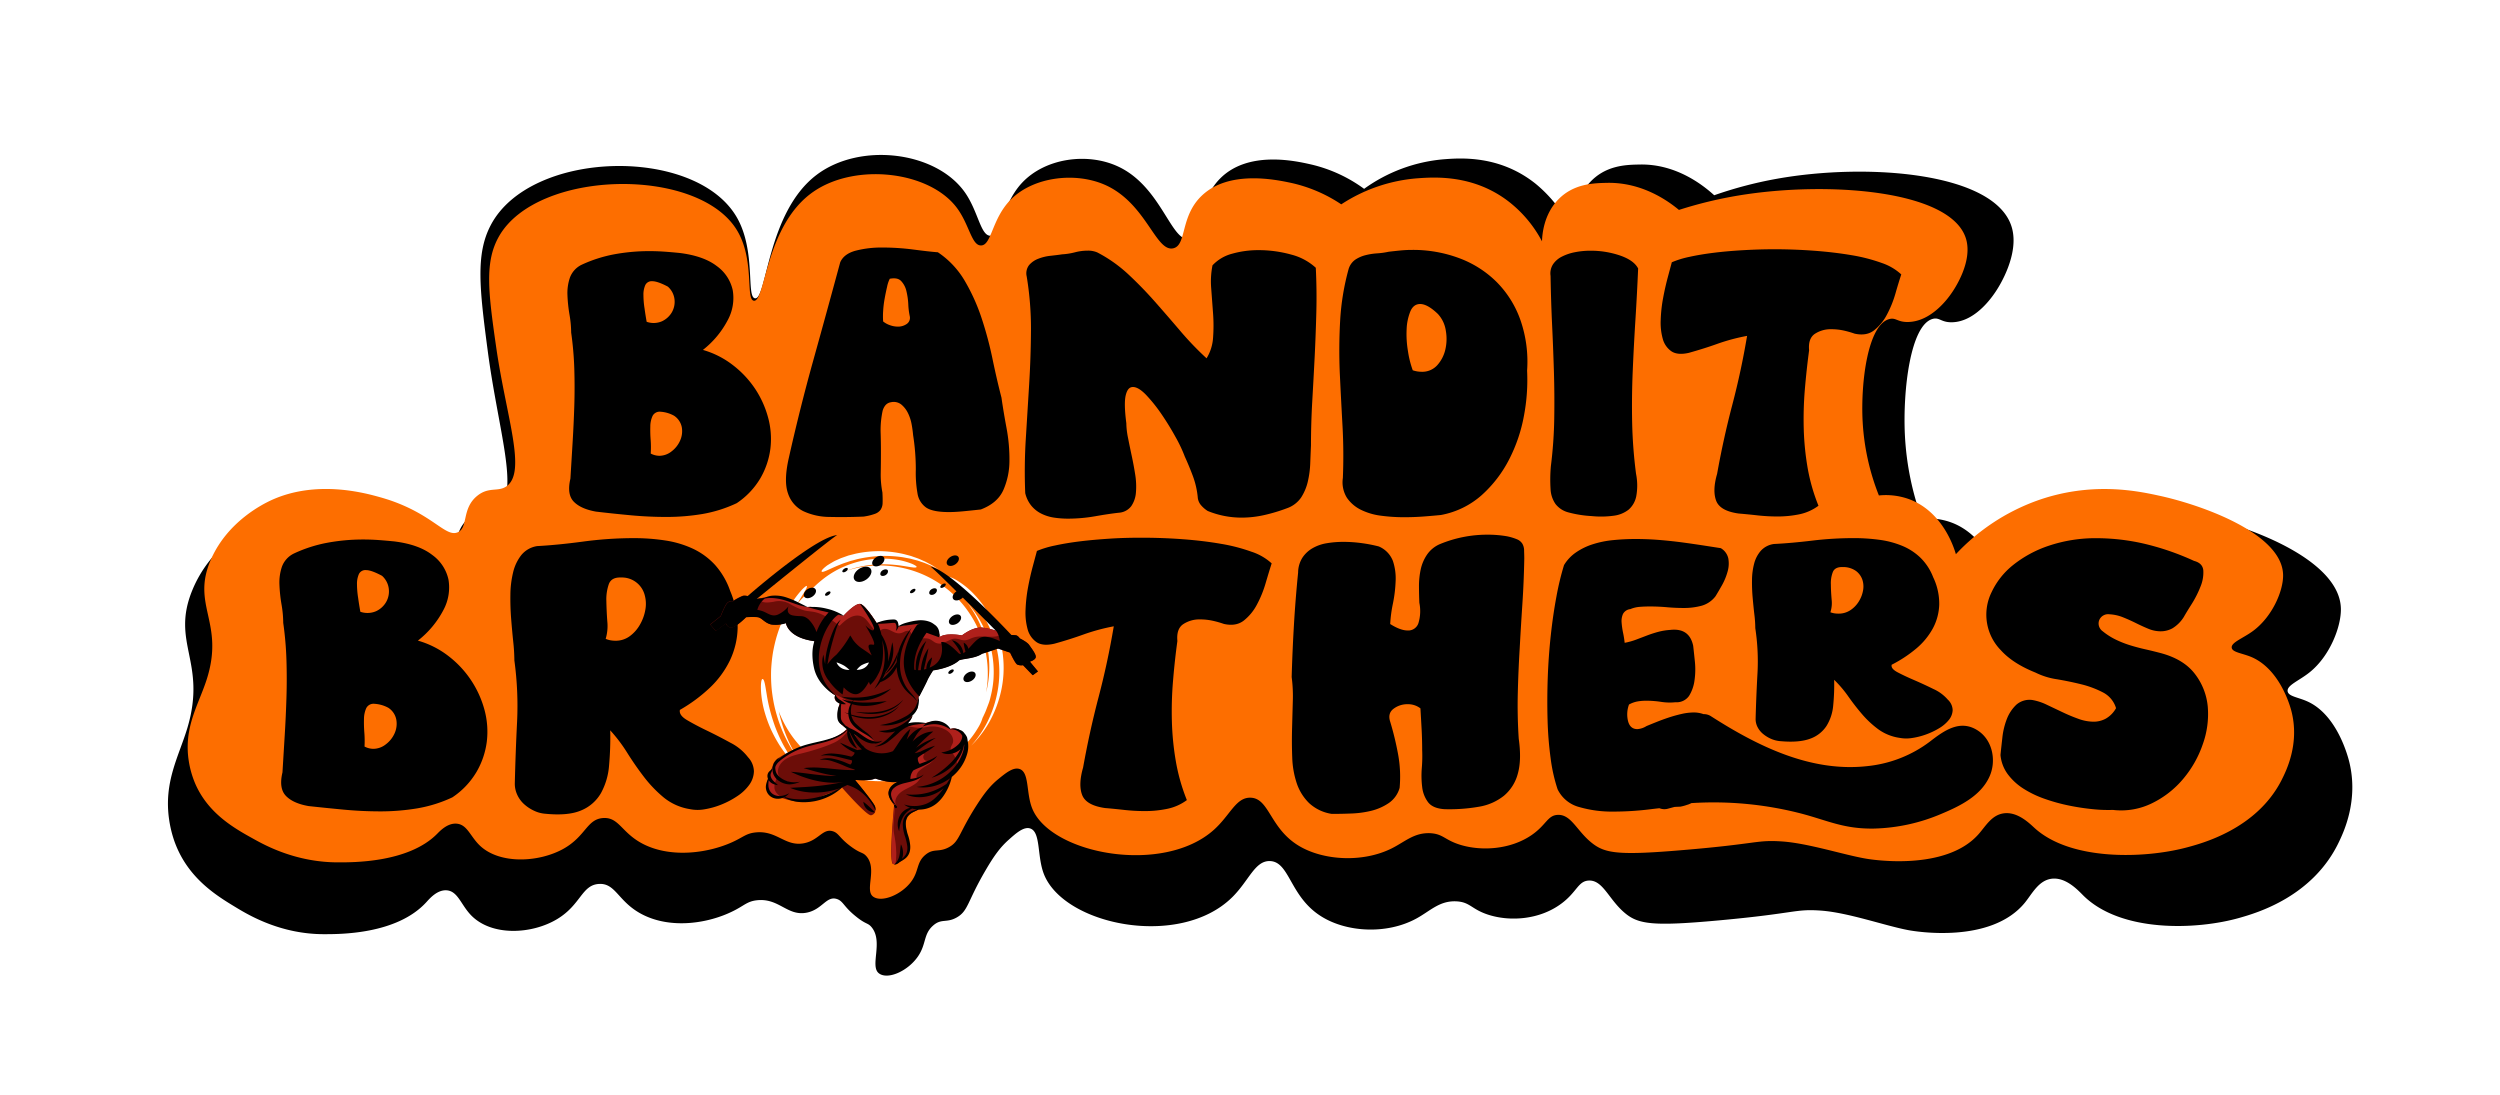 <svg id="Layer_1" data-name="Layer 1" xmlns="http://www.w3.org/2000/svg" xmlns:xlink="http://www.w3.org/1999/xlink" viewBox="0 0 923.55 404.54"><defs><style>.cls-1{fill:#fd6e00;}.cls-2{filter:url(#filter);}.cls-3{fill:#fff;}.cls-4{fill:#6c0d08;}.cls-5{fill:#af201b;}</style><filter id="filter"><feOffset dx="8" dy="3" input="SourceAlpha"/><feGaussianBlur result="blur"/><feFlood flood-color="#fff"/><feComposite operator="in" in2="blur"/><feComposite in="SourceGraphic"/></filter></defs><path d="M180.23,130c-3.12-23.59-4.54-36.12,1.05-46.8,14.62-27.94,75.55-29.31,90.86-3,7.22,12.38,3.46,29.47,6.75,30,4.45.71,4.39-31.7,22.79-45.61,16.05-12.15,44.22-8.73,54.87,6.62,4.85,7,5.72,15.93,9.34,15.88C370,87,370,75.84,377.35,67.76c8.59-9.4,24.37-11.53,35.69-6.25C429.2,69,432.75,90,439.57,88.21c5.2-1.34,2.52-13.39,11-22.09,10.38-10.7,28.15-6.65,33.8-5.36a53.78,53.78,0,0,1,19.56,9,58.73,58.73,0,0,1,29.18-10.9c6.35-.5,20.82-1.63,34.15,9A50.66,50.66,0,0,1,580.8,85.22c.07-2.72.59-11.08,6.16-17.44,5.9-6.74,13.68-6.92,18.74-7,13.58-.31,23.61,7.76,27.56,11.35a149.68,149.68,0,0,1,23-6.06c33.81-6.09,81.36-2.36,87,18.15,2.7,9.79-4.69,21.44-5.52,22.74-1.11,1.75-7.52,11.85-16.55,12.09-4.09.11-4.66-1.91-7.18-1.25-8.23,2.17-11.12,26.24-10.3,43a105.73,105.73,0,0,0,6.26,30.88,24,24,0,0,1,11.22,1.46c13.36,5.2,17.65,21,18.19,23.13a79.5,79.5,0,0,1,30.73-22.27c20.65-8.2,38.28-4.35,46.92-2.33,15.88,3.71,47.33,15.66,47.74,33.14.15,6.57-4,17.48-11.49,23.51-3.87,3.13-8.44,4.78-8.19,7,.23,2,4,2.24,7.56,3.92,10.9,5.11,14.8,20.48,15.27,22.46,3.34,13.9-2,25.41-3.78,29.14-9.62,20.47-30.56,26.44-36.78,28.22-16,4.56-43.8,5.47-57.67-8.16-2-2-6.56-7-11.9-6.26-4.68.68-7,5.38-9.73,8.79-12.6,15.47-40.76,10.61-42.95,10.21-8.71-1.62-22.35-6.54-32.55-7.25-9.64-.66-8.9,1-37.54,3.62-24.31,2.23-29.75,1.48-34.75-2.71-6-5-8.08-12.27-13.38-12-3.9.2-4.33,4.2-10,8.44-8.17,6.14-19.32,6.8-27.4,4.08-5.94-2-6.48-4.59-11.45-4.84-6.26-.32-9.66,3.55-14.83,6.36-11,6-26.25,5.16-35.78-1.24-11-7.34-11.09-19.77-18.28-20-5.58-.18-7.73,7.22-13.95,13.36-19.42,19.18-62.46,10.31-69.64-8.75-2.46-6.52-1.08-15.21-4.89-16.62-2.39-.88-5.28,1.68-8,4.11-3,2.66-5.28,5.66-8.54,11.24-6.85,11.71-6.41,15-10.59,17.43-3.9,2.27-5.72.27-8.88,3.1-3.58,3.19-2.41,6.79-5.54,11.35-3.75,5.47-11.25,8.77-14.47,6.22-3.39-2.68,1.73-11.67-2.66-17-1.42-1.72-2.06-.93-5.82-4-4.55-3.64-4.63-5.59-6.92-6.39-3.94-1.38-5.43,3.85-11.2,5-7.2,1.45-10.27-5.52-18.51-4.56-3.64.43-4.61,2-8.95,4.1-8.78,4.33-22,6.51-32.54,1.51-9.69-4.59-10.34-12-16.75-11.65s-6.66,7.65-15.42,12.95c-9.42,5.7-24.18,6.44-31.78-1.3-3.77-3.84-4.88-8.85-8.94-9.28-3.58-.37-6.51,3.11-7.62,4.32-11,12.09-32.35,11.86-37.87,11.87-15.82,0-27.46-6.83-32.47-9.87-7.11-4.3-17.58-10.65-22.53-23.8a42.61,42.61,0,0,1-2.18-8.59c-2.08-14.06,3.62-23.5,6.75-34C76.47,244.48,63,237.6,71.06,218c6.41-15.6,19.67-22.81,23.1-24.51,17.31-8.6,35.85-2.93,41.45-1.22,1.56.48,2.94,1,3.07,1,17.26,6.2,22,15.86,26.69,13.7,4.15-1.91,1.42-10,7.56-15.34,4.43-3.87,7.89-1.44,11.16-3.93C191.93,181.74,184.08,159,180.23,130Z"/><path class="cls-1" d="M183.35,128.61c-3-20.83-4.38-31.89,1-41.32,14.1-24.67,72.86-25.87,87.62-2.68,7,10.93,3.34,26,6.51,26.48,4.3.62,4.24-28,22-40.26,15.48-10.73,42.64-7.71,52.92,5.84,4.67,6.16,5.51,14.07,9,14,3.95,0,3.93-9.86,11.05-17,8.29-8.3,23.5-10.18,34.43-5.52,15.57,6.64,19,25.12,25.58,23.57,5-1.19,2.43-11.82,10.57-19.5,10-9.45,27.14-5.87,32.59-4.73a54.13,54.13,0,0,1,18.87,8,59.6,59.6,0,0,1,28.13-9.62c6.13-.44,20.09-1.44,32.94,8a45.29,45.29,0,0,1,13.09,15.29c.07-2.4.57-9.78,5.94-15.4,5.7-5.95,13.2-6.11,18.07-6.21,13.1-.28,22.78,6.85,26.58,10a155.16,155.16,0,0,1,22.14-5.35c32.6-5.38,78.45-2.08,83.9,16,2.6,8.64-4.53,18.93-5.32,20.07-1.07,1.55-7.26,10.47-16,10.68-4,.1-4.5-1.69-6.92-1.1-7.94,1.91-10.73,23.16-9.94,37.93a86.62,86.62,0,0,0,6,27.25A25.26,25.26,0,0,1,705,184.31c12.88,4.59,17,18.55,17.54,20.42a76.67,76.67,0,0,1,29.64-19.66c19.91-7.23,36.91-3.83,45.24-2,15.32,3.27,45.65,13.82,46,29.25.15,5.8-3.9,15.43-11.08,20.75-3.73,2.76-8.14,4.23-7.9,6.2.22,1.74,3.82,2,7.3,3.46,10.51,4.51,14.26,18.08,14.72,19.83,3.22,12.27-2,22.43-3.65,25.72-9.27,18.07-29.46,23.34-35.47,24.91-15.44,4-42.23,4.83-55.61-7.2-1.94-1.75-6.32-6.21-11.48-5.53-4.51.6-6.7,4.75-9.38,7.76-12.15,13.66-39.31,9.37-41.42,9-8.4-1.42-21.55-5.77-31.39-6.39-9.3-.59-8.58.88-36.2,3.19-23.44,2-28.69,1.3-33.51-2.4-5.8-4.44-7.8-10.82-12.9-10.59-3.76.17-4.18,3.7-9.63,7.45-7.88,5.42-18.63,6-26.42,3.59-5.73-1.77-6.25-4-11-4.27-6-.28-9.31,3.14-14.29,5.62-10.64,5.32-25.32,4.55-34.5-1.09-10.56-6.49-10.7-17.46-17.64-17.65-5.38-.16-7.45,6.37-13.45,11.79-18.72,16.93-60.24,9.1-67.16-7.72-2.37-5.76-1-13.43-4.71-14.67-2.31-.78-5.09,1.48-7.73,3.63-2.88,2.34-5.09,5-8.23,9.91-6.61,10.34-6.18,13.24-10.22,15.39-3.75,2-5.51.24-8.56,2.74-3.45,2.82-2.33,6-5.34,10-3.62,4.83-10.85,7.74-14,5.49-3.27-2.36,1.67-10.3-2.56-15-1.37-1.52-2-.82-5.62-3.49-4.38-3.22-4.46-4.94-6.67-5.65-3.79-1.22-5.24,3.4-10.8,4.42-6.94,1.28-9.9-4.87-17.85-4-3.5.38-4.44,1.73-8.63,3.62-8.47,3.82-21.22,5.75-31.38,1.34-9.34-4.06-10-10.63-16.15-10.29s-6.43,6.75-14.87,11.43c-9.08,5-23.32,5.69-30.65-1.14-3.64-3.4-4.7-7.82-8.62-8.2-3.45-.33-6.28,2.75-7.34,3.81-10.64,10.68-31.21,10.48-36.53,10.48-15.25,0-26.48-6-31.31-8.71-6.86-3.8-17-9.4-21.73-21a35.06,35.06,0,0,1-2.1-7.58c-2-12.41,3.49-20.75,6.51-30,7-21.51-6-27.59,1.79-44.91,6.18-13.77,19-20.13,22.27-21.64,16.7-7.59,34.57-2.58,40-1.07,1.51.42,2.84.86,3,.9,16.64,5.47,21.23,14,25.74,12.09,4-1.68,1.37-8.8,7.29-13.53,4.28-3.42,7.61-1.28,10.77-3.48C194.63,174.31,187.06,154.21,183.35,128.61Z"/><g class="cls-2"><path d="M251.67,126.27a32.71,32.71,0,0,1,11.07,5.61A36.65,36.65,0,0,1,271,140.7a36.2,36.2,0,0,1,4.78,10.66,29.91,29.91,0,0,1,.82,11.35,29,29,0,0,1-3.69,10.94,28.51,28.51,0,0,1-8.75,9.23,49.24,49.24,0,0,1-12.65,4,80,80,0,0,1-13.33,1.09q-6.56,0-13.12-.61T212.16,186q-5.61-1-8.21-3.69t-1.23-8.48c.28-4.55.55-9.07.82-13.53s.48-9,.62-13.47.13-9,0-13.54A123.63,123.63,0,0,0,203,119.85a39.82,39.82,0,0,0-.62-6.63,55.41,55.41,0,0,1-.75-7.11,17.72,17.72,0,0,1,.89-6.5,8.58,8.58,0,0,1,4.3-4.78A50.5,50.5,0,0,1,219,90.93a71,71,0,0,1,12.85-1.16c1.92,0,3.81.07,5.68.2s3.71.3,5.54.48q8.88,1.1,13.74,4.85a14.85,14.85,0,0,1,5.87,8.89,17.15,17.15,0,0,1-1.77,10.94A34,34,0,0,1,251.67,126.27Zm-20.78-10.39a7.74,7.74,0,0,0,5.67-.2,8.27,8.27,0,0,0,3.62-3.28,7.76,7.76,0,0,0,1-4.79,7.37,7.37,0,0,0-2.46-4.72c-2.55-1.36-4.47-2-5.74-2a2.6,2.6,0,0,0-2.6,1.44,8.57,8.57,0,0,0-.68,3.69,31.75,31.75,0,0,0,.41,4.92C230.34,112.67,230.61,114.33,230.89,115.88Zm1.5,48.67a7,7,0,0,0,3.15.83,7.32,7.32,0,0,0,4.58-1.65,10.08,10.08,0,0,0,3.14-4,8.49,8.49,0,0,0,.62-4.85,6.59,6.59,0,0,0-2.88-4.31A11.91,11.91,0,0,0,236,149.1a2.94,2.94,0,0,0-2.94,1.58,9.41,9.41,0,0,0-.82,3.89,47.59,47.59,0,0,0,.13,5A36.63,36.63,0,0,1,232.39,164.55Z"/><path d="M317.43,164.28q0,3.69-.07,7.38a34.26,34.26,0,0,0,.62,7.25c.09,1.55.11,2.85.07,3.9a4.62,4.62,0,0,1-.76,2.53,4.44,4.44,0,0,1-2.12,1.5,21,21,0,0,1-4.17,1q-6.56.27-12.37.13a23.26,23.26,0,0,1-9.84-2.12,11.15,11.15,0,0,1-5.68-6.56q-1.64-4.58.28-13.05,4.1-18.33,9.09-36.24t9.91-36.09c.91-2.1,2.83-3.53,5.74-4.31a38.07,38.07,0,0,1,9.71-1.16,89.63,89.63,0,0,1,11.62.75c3.83.5,6.84.85,9,1a32.45,32.45,0,0,1,10,10.66,71.46,71.46,0,0,1,6.16,13.67,134.29,134.29,0,0,1,4,14.91q1.58,7.65,3.35,14.49.69,4.92,1.85,11.14a62.36,62.36,0,0,1,1.09,12.17,26.92,26.92,0,0,1-2.25,10.8q-2.19,4.86-8.34,7.18c-2.47.27-4.65.5-6.57.68s-3.64.28-5.19.28q-6,0-8.48-1.71a7.82,7.82,0,0,1-3.14-5.2,43.41,43.41,0,0,1-.62-8.82,81.92,81.92,0,0,0-1-12.71c-.1-1.18-.28-2.53-.55-4a15.71,15.71,0,0,0-1.37-4.17,9.56,9.56,0,0,0-2.46-3.14,4.54,4.54,0,0,0-3.83-.82,3.29,3.29,0,0,0-2.05,1.16,5.52,5.52,0,0,0-1,2,34.12,34.12,0,0,0-.75,7.73Q317.44,160.32,317.43,164.28Zm.82-48.53a8,8,0,0,0,2.46,1.36,8.64,8.64,0,0,0,3,.55,5.57,5.57,0,0,0,3.28-1,2.73,2.73,0,0,0,1.09-2.87,26.1,26.1,0,0,1-.54-4.37,26.1,26.1,0,0,0-.69-4.86,7.94,7.94,0,0,0-1.91-3.69c-.91-1-2.32-1.25-4.24-.89a11.71,11.71,0,0,0-1,3c-.32,1.37-.62,2.8-.89,4.31a36.29,36.29,0,0,0-.55,4.51A28,28,0,0,0,318.25,115.75Z"/><path d="M478.08,95.92q.41,8.2.2,16.41t-.61,16.4q-.42,8.21-.89,16.41t-.48,16.41q-.14,3.13-.27,6.63a35.48,35.48,0,0,1-.89,6.7,18.7,18.7,0,0,1-2.46,5.88,10.5,10.5,0,0,1-5.27,4,62.52,62.52,0,0,1-8.13,2.46,38,38,0,0,1-8.55,1,32.94,32.94,0,0,1-12.58-2.46,10.8,10.8,0,0,1-2.52-2.19,5.14,5.14,0,0,1-1.17-3,31.25,31.25,0,0,0-1.77-7.66q-1.38-3.69-3-7.24a51.86,51.86,0,0,0-3.35-7.11q-2.4-4.38-5.2-8.48a57.39,57.39,0,0,0-5.67-7.11c-1.91-2-3.56-3-4.92-3s-2.17,1-2.67,3-.43,5.47.21,10.39a28.39,28.39,0,0,0,.61,5.33q.62,3.15,1.37,6.64t1.3,7a27.45,27.45,0,0,1,.27,6.56,10.23,10.23,0,0,1-1.71,5.06,6.23,6.23,0,0,1-4.58,2.46c-2.46.27-5.38.71-8.75,1.3a57.83,57.83,0,0,1-10,.89,34.22,34.22,0,0,1-5.4-.41,15.58,15.58,0,0,1-4.65-1.51,11.33,11.33,0,0,1-3.62-2.94,11.63,11.63,0,0,1-2.19-4.58,195.48,195.48,0,0,1,.21-20l1.23-20q.62-10,.68-20a117.79,117.79,0,0,0-1.57-20,5,5,0,0,1,.89-4.24,8.4,8.4,0,0,1,3.35-2.32,17.33,17.33,0,0,1,4.51-1.1c1.64-.18,3.1-.36,4.37-.55a24,24,0,0,0,4.72-.75,18.88,18.88,0,0,1,4.72-.61,8.61,8.61,0,0,1,3.55.68,51.92,51.92,0,0,1,11.42,8.07q5.13,4.78,9.84,10.12t9.3,10.73a114.58,114.58,0,0,0,9.77,10.18,16.5,16.5,0,0,0,2.4-7.58,60.88,60.88,0,0,0,0-9l-.69-9.3a30.48,30.48,0,0,1,.48-8.47,15.2,15.2,0,0,1,7.32-4.31,35.49,35.49,0,0,1,9.77-1.3,44.7,44.7,0,0,1,12,1.64A21.2,21.2,0,0,1,478.08,95.92Z"/><path d="M556.14,133.93A71,71,0,0,1,555,150.47a58,58,0,0,1-5.47,16.2,45.7,45.7,0,0,1-10.11,13.2,31.2,31.2,0,0,1-15.11,7.38c-1.83.18-3.92.37-6.29.55s-4.83.27-7.38.27a63.64,63.64,0,0,1-8.41-.55,23.24,23.24,0,0,1-7.45-2.18,13.48,13.48,0,0,1-5.2-4.45,10.81,10.81,0,0,1-1.5-7.31q.4-9.71-.14-19.42t-1-19.41q-.4-9.7.14-19.35a90.94,90.94,0,0,1,3.14-19.07,6.56,6.56,0,0,1,2.47-3.42,12.27,12.27,0,0,1,3.75-1.64,23.52,23.52,0,0,1,4.38-.68A28.46,28.46,0,0,0,505,90q2.33-.27,4.44-.48c1.42-.13,2.81-.2,4.17-.2a48.69,48.69,0,0,1,17.5,3.07,38.68,38.68,0,0,1,13.81,8.82,37.64,37.64,0,0,1,8.75,14A46.78,46.78,0,0,1,556.14,133.93Zm-42.24-.14a10.17,10.17,0,0,0,3.28.55,7.43,7.43,0,0,0,5.74-2.39,12.93,12.93,0,0,0,3-5.75,17.29,17.29,0,0,0,.2-7A11.52,11.52,0,0,0,523.2,113c-2.56-2.46-4.74-3.69-6.57-3.69q-2.46,0-3.62,2.73a19.48,19.48,0,0,0-1.37,6.57,37.36,37.36,0,0,0,.48,8.06A36,36,0,0,0,513.9,133.79Z"/><path d="M597.16,96.19q-.4,9.44-1,18.94t-1,19q-.4,9.51-.21,19a176.33,176.33,0,0,0,1.44,18.93,21.91,21.91,0,0,1,.07,8.28,8.81,8.81,0,0,1-2.8,4.92,11.11,11.11,0,0,1-5.48,2.25,34.09,34.09,0,0,1-8.2.14,41.06,41.06,0,0,1-8.61-1.37,8.82,8.82,0,0,1-4.72-3.07,10.51,10.51,0,0,1-1.84-5.54,55.39,55.39,0,0,1,.13-8.61,161,161,0,0,0,1.23-17.5q.14-8.76-.13-17.57t-.69-17.57q-.4-8.75-.54-17.5a6.24,6.24,0,0,1,.88-4.24,8.5,8.5,0,0,1,3.29-2.87,18.2,18.2,0,0,1,4.85-1.64,28.81,28.81,0,0,1,5.74-.55,33.46,33.46,0,0,1,10.94,1.78C593.92,92.59,596.15,94.19,597.16,96.19Z"/><path d="M694.37,98.38q-1,3-2.19,7.18a40.35,40.35,0,0,1-3.14,7.72,17.92,17.92,0,0,1-4.72,5.75q-2.8,2.19-7.18,1.23a34.76,34.76,0,0,0-4.1-1.17,21.63,21.63,0,0,0-4.51-.47,10.63,10.63,0,0,0-6.09,1.71c-1.68,1.14-2.39,3.16-2.12,6.08q-.95,7.11-1.57,14.42a132.45,132.45,0,0,0-.41,14.63,101.64,101.64,0,0,0,1.44,14.43,69.23,69.23,0,0,0,4,13.94,18,18,0,0,1-7,3.15,39.89,39.89,0,0,1-8.13.82,67.78,67.78,0,0,1-7.39-.41c-2.46-.28-4.78-.5-7-.69-4.56-.63-7.32-2.21-8.27-4.71s-.85-5.81.34-9.92q2.33-13,5.61-25.49t5.47-25.5A71.89,71.89,0,0,0,626.48,124c-3.41,1.23-7,2.34-10.59,3.35-2.83.64-5,.43-6.5-.62a8.18,8.18,0,0,1-3.14-4.58,22.35,22.35,0,0,1-.75-7,52.71,52.71,0,0,1,.89-8.07q.75-4,1.71-7.59t1.5-5.6a34.54,34.54,0,0,1,6.49-2c2.69-.59,5.7-1.1,9-1.51s6.9-.73,10.73-.95,7.7-.35,11.62-.35q7.38,0,14.77.55T676,91.27a63.13,63.13,0,0,1,11.14,2.87A20.11,20.11,0,0,1,694.37,98.38Z"/><path d="M146.38,233.66a33.3,33.3,0,0,1,11.33,5.73A37.28,37.28,0,0,1,171,259.32a30.87,30.87,0,0,1,.84,11.61,29.6,29.6,0,0,1-3.78,11.19,29,29,0,0,1-8.95,9.44,50.34,50.34,0,0,1-12.94,4.06,82.56,82.56,0,0,1-13.63,1.12q-6.72,0-13.43-.63T106,294.78q-5.73-1-8.39-3.78t-1.26-8.67q.42-7,.84-13.85c.28-4.56.49-9.16.63-13.77s.14-9.24,0-13.85a124.54,124.54,0,0,0-1.19-13.78A40.71,40.71,0,0,0,96,220.3a56.14,56.14,0,0,1-.77-7.27,18.29,18.29,0,0,1,.91-6.65,8.77,8.77,0,0,1,4.41-4.89,51.14,51.14,0,0,1,12.44-4,72.52,72.52,0,0,1,13.15-1.19c2,0,3.89.07,5.81.21s3.79.31,5.66.49q9.09,1.13,14.06,5a15.16,15.16,0,0,1,6,9.09,17.55,17.55,0,0,1-1.82,11.19A34.91,34.91,0,0,1,146.38,233.66ZM125.12,223a8,8,0,0,0,5.81-.21,8.35,8.35,0,0,0,3.7-3.36,7.87,7.87,0,0,0,1-4.9,7.58,7.58,0,0,0-2.51-4.82c-2.62-1.4-4.57-2.1-5.88-2.1a2.66,2.66,0,0,0-2.66,1.47,8.92,8.92,0,0,0-.7,3.78,33.19,33.19,0,0,0,.42,5C124.56,219.74,124.84,221.44,125.12,223Zm1.54,49.79a7.19,7.19,0,0,0,3.22.84,7.47,7.47,0,0,0,4.68-1.68,10.34,10.34,0,0,0,3.22-4.06,8.6,8.6,0,0,0,.63-5,6.7,6.7,0,0,0-2.94-4.41A12.2,12.2,0,0,0,130.3,257a3,3,0,0,0-3,1.61,10,10,0,0,0-.84,4,47.23,47.23,0,0,0,.14,5.1A38.38,38.38,0,0,1,126.66,272.82Z"/><path d="M217.43,266.8a115.6,115.6,0,0,1-.42,12.87A25.08,25.08,0,0,1,214,290a15,15,0,0,1-7.28,6.37q-4.81,2.08-13.21,1.25a11.71,11.71,0,0,1-4.2-1.11,14.76,14.76,0,0,1-3.71-2.45,10.6,10.6,0,0,1-2.51-3.43,9.75,9.75,0,0,1-.91-4.19q.27-11.47.84-22.8a123.7,123.7,0,0,0-1-22.66,67.06,67.06,0,0,0-.42-6.92q-.42-4-.77-8.47t-.28-8.95a36.17,36.17,0,0,1,1-8.18,16.44,16.44,0,0,1,3-6.36,9.38,9.38,0,0,1,5.88-3.36q7.69-.42,17.06-1.68a140.57,140.57,0,0,1,18.74-1.26,75.7,75.7,0,0,1,11.4.84,37.39,37.39,0,0,1,10.21,3,26.23,26.23,0,0,1,8.26,6,28.11,28.11,0,0,1,5.66,9.72A33.68,33.68,0,0,1,264.5,229a29.51,29.51,0,0,1-2.87,12,34.71,34.71,0,0,1-7.41,10.07,57.6,57.6,0,0,1-11.05,8.18c-.28,1.31.6,2.57,2.66,3.78s4.52,2.52,7.41,3.91,5.78,2.9,8.67,4.48a18.81,18.81,0,0,1,6.43,5.32,7.85,7.85,0,0,1,2.17,5.24,8.9,8.9,0,0,1-1.68,4.9,16.72,16.72,0,0,1-4.4,4.19,31.64,31.64,0,0,1-5.95,3.15,29.07,29.07,0,0,1-6.22,1.75,14.36,14.36,0,0,1-5.46-.07,20.34,20.34,0,0,1-9.58-4.27,47,47,0,0,1-7.27-7.55q-3.28-4.27-6.22-8.95A56.4,56.4,0,0,0,217.43,266.8ZM215.75,233a8.34,8.34,0,0,0,1.89.56,12,12,0,0,0,1.75.14,8.7,8.7,0,0,0,5.25-1.68,13.4,13.4,0,0,0,3.77-4.27,16.64,16.64,0,0,0,2-5.52,12.17,12.17,0,0,0-.28-5.53,8.7,8.7,0,0,0-8.74-6.36c-2.33-.09-3.83.72-4.48,2.45A17.09,17.09,0,0,0,216,219q.07,3.71.35,7.55A16.52,16.52,0,0,1,215.75,233Z"/><path d="M461.78,205.12c-.66,2.06-1.4,4.5-2.24,7.35a41,41,0,0,1-3.22,7.9,18.42,18.42,0,0,1-4.82,5.87c-1.92,1.5-4.36,1.92-7.35,1.26a35.75,35.75,0,0,0-4.19-1.19,22,22,0,0,0-4.62-.49,10.88,10.88,0,0,0-6.22,1.75c-1.73,1.17-2.45,3.24-2.17,6.23q-1,7.27-1.61,14.75a133.66,133.66,0,0,0-.42,15,103.08,103.08,0,0,0,1.47,14.75,70.56,70.56,0,0,0,4.06,14.27,18.31,18.31,0,0,1-7.21,3.22,40.2,40.2,0,0,1-8.32.84,68.23,68.23,0,0,1-7.55-.42c-2.52-.28-4.9-.52-7.13-.7q-7-1-8.47-4.83t.35-10.14q2.38-13.29,5.74-26.08t5.59-26.09a73.89,73.89,0,0,0-11.12,3q-5.24,1.89-10.84,3.43-4.33,1-6.64-.63a8.44,8.44,0,0,1-3.22-4.69,23,23,0,0,1-.77-7.2,56.42,56.42,0,0,1,.91-8.25c.51-2.75,1.1-5.34,1.75-7.77s1.17-4.33,1.54-5.73a35.65,35.65,0,0,1,6.64-2q4.13-.91,9.23-1.54c3.41-.42,7.07-.74,11-1s7.88-.35,11.89-.35q7.56,0,15.11.56t14,1.68a64.51,64.51,0,0,1,11.4,2.94A20.41,20.41,0,0,1,461.78,205.12Z"/><path d="M516.74,258.69a7.48,7.48,0,0,0-4.75-1.54,8.39,8.39,0,0,0-5.18,1.68q-2.24,1.68-1.25,4.76a110.35,110.35,0,0,1,2.93,12.1,45.63,45.63,0,0,1,.56,12.37,10.16,10.16,0,0,1-4,5.6,20.09,20.09,0,0,1-6.51,2.87,36.44,36.44,0,0,1-7.48,1c-2.57.1-4.92.14-7.07.14a15.76,15.76,0,0,1-8.39-4,18.43,18.43,0,0,1-4.54-7.27,33.26,33.26,0,0,1-1.68-9.52q-.21-5.24-.07-10.49t.28-10.28a54,54,0,0,0-.42-9q.27-9.65.84-19.3t1.54-19.3a10.38,10.38,0,0,1,1.61-5.52,11.2,11.2,0,0,1,3.77-3.5,15.55,15.55,0,0,1,5.25-1.82,36,36,0,0,1,6-.49,49.56,49.56,0,0,1,7.07.49,54.23,54.23,0,0,1,6.08,1.19,9.54,9.54,0,0,1,5.24,5.38,20.24,20.24,0,0,1,1,7.49,50.65,50.65,0,0,1-1,8.25,48.82,48.82,0,0,0-1,7.55c2.51,1.59,4.66,2.38,6.43,2.38a3.93,3.93,0,0,0,4-2.73,15.3,15.3,0,0,0,.34-7.48q-.13-2.94-.14-6.15a29.31,29.31,0,0,1,.63-6.16,15.56,15.56,0,0,1,2.31-5.45,11,11,0,0,1,4.76-3.92,45.68,45.68,0,0,1,17.48-3.5,42,42,0,0,1,7.13.56,19.55,19.55,0,0,1,4,1.19,4.19,4.19,0,0,1,1.89,1.61,5.08,5.08,0,0,1,.63,2.24c0,.84.07,1.91.07,3.21q-.15,8.4-.7,16.72t-1,16.57q-.5,8.27-.7,16.58t.35,16.71q1.11,7.83-.35,12.94a15.88,15.88,0,0,1-5.11,8.11,19.91,19.91,0,0,1-9.23,4.06,62.94,62.94,0,0,1-12.72.91c-2.9-.19-4.92-1.05-6.09-2.59a11.44,11.44,0,0,1-2.17-5.6,35.06,35.06,0,0,1-.14-7,52.54,52.54,0,0,0,.14-6.64q0-3.92-.21-7.77T516.74,258.69Z"/><path d="M722.66,266.88c-6.57-4.3-12.52.07-17.76,4.11A46,46,0,0,1,682,280c-21,2.42-40.67-7.36-57.87-18.37a4.75,4.75,0,0,0-2.81-.81,10.48,10.48,0,0,0-3.61-.62,20.68,20.68,0,0,0-4.55.56c-1.63.37-3.22.82-4.76,1.33s-3,1.05-4.4,1.61-2.66,1.07-3.78,1.54a7.09,7.09,0,0,1-3.35,1.11c-1.78,0-2.92-1-3.43-2.93a10.4,10.4,0,0,1,.35-6.16,10.25,10.25,0,0,1,3.08-1.12,18.44,18.44,0,0,1,3.21-.28,36.28,36.28,0,0,1,5.53.42,20.69,20.69,0,0,0,5.38.14,5.57,5.57,0,0,0,5-2.37,14.38,14.38,0,0,0,2-5.74,28.46,28.46,0,0,0,.14-6.85q-.36-3.5-.63-5.88-1.41-6.71-8.54-5.87a22.11,22.11,0,0,0-4.33.7,42.26,42.26,0,0,0-4.13,1.33l-4.05,1.54a25.58,25.58,0,0,1-4.27,1.19,33.8,33.8,0,0,0-.56-3.57,29.8,29.8,0,0,1-.56-3.85,6.52,6.52,0,0,1,.49-3.21,3.46,3.46,0,0,1,2.73-1.82,11.07,11.07,0,0,1,3.5-.84c1.21-.09,2.46-.14,3.77-.14q3.08,0,6.23.28c2.09.19,4.17.28,6.22.28a24.62,24.62,0,0,0,6.64-.84,9.77,9.77,0,0,0,5.11-3.5q1.11-1.81,2.45-4.19a22.23,22.23,0,0,0,2-4.9,10.67,10.67,0,0,0,.28-4.83,5.82,5.82,0,0,0-2.79-3.84l-6.44-1c-2.42-.37-5-.75-7.76-1.12s-5.59-.67-8.53-.91-5.85-.35-8.74-.35a81.73,81.73,0,0,0-8.4.42,35.74,35.74,0,0,0-7.48,1.54,23.47,23.47,0,0,0-6.15,3,15.14,15.14,0,0,0-4.41,4.68,101.6,101.6,0,0,0-2.8,11.61q-1.26,6.72-2.09,14.34t-1.12,15.59q-.28,8-.07,15.53a130.73,130.73,0,0,0,1.12,14.19,61,61,0,0,0,2.58,11.54,12.35,12.35,0,0,0,8,6.58,43.2,43.2,0,0,0,12.45,1.68,110.87,110.87,0,0,0,13.64-.84c1.24-.16,2.41-.29,3.53-.41a4.85,4.85,0,0,0,3.31.13l2.25-.6c.76-.05,1.49-.08,2.17-.1a15.92,15.92,0,0,0,2.64-.73l.09,0a14.31,14.31,0,0,0,1.38-.59,129.2,129.2,0,0,1,41.07,4c9.53,2.57,15.43,5.59,26.35,5.41a67.31,67.31,0,0,0,25-5.48c6.72-2.82,14.32-6.53,17.57-13.5C729.59,278.37,728.26,270.54,722.66,266.88Z"/><path d="M669.57,248.13a76.13,76.13,0,0,1-.35,9.49,17,17,0,0,1-2.48,7.57,12,12,0,0,1-6,4.69c-2.66,1-6.29,1.34-10.9.93a10.7,10.7,0,0,1-3.46-.82,12.24,12.24,0,0,1-3-1.81,7.9,7.9,0,0,1-2.07-2.52,6.51,6.51,0,0,1-.75-3.1q.22-8.44.69-16.8a81.3,81.3,0,0,0-.81-16.7,42.53,42.53,0,0,0-.35-5.11q-.34-2.94-.63-6.24a63.1,63.1,0,0,1-.23-6.59,24.57,24.57,0,0,1,.81-6,11.57,11.57,0,0,1,2.48-4.69,7.92,7.92,0,0,1,4.84-2.47q6.33-.31,14.06-1.24a129.15,129.15,0,0,1,15.45-.93,70,70,0,0,1,9.39.62,33.58,33.58,0,0,1,8.42,2.22,21.54,21.54,0,0,1,6.8,4.43,20.27,20.27,0,0,1,4.67,7.17,22.53,22.53,0,0,1,2.24,10.1,19.86,19.86,0,0,1-2.36,8.82,26,26,0,0,1-6.11,7.42,47.92,47.92,0,0,1-9.1,6c-.23,1,.49,1.89,2.19,2.79s3.72,1.85,6.11,2.88,4.76,2.13,7.14,3.3a15.32,15.32,0,0,1,5.3,3.92,5.5,5.5,0,0,1,1.79,3.87,6.09,6.09,0,0,1-1.38,3.6,13.27,13.27,0,0,1-3.63,3.1,27.17,27.17,0,0,1-4.9,2.32,26.06,26.06,0,0,1-5.13,1.29,13.18,13.18,0,0,1-4.5-.05,17.72,17.72,0,0,1-7.89-3.15,36.29,36.29,0,0,1-6-5.57q-2.7-3.14-5.13-6.6A42.6,42.6,0,0,0,669.57,248.13Zm-1.39-24.95a7.52,7.52,0,0,0,1.56.41,10.36,10.36,0,0,0,1.44.1,7.79,7.79,0,0,0,4.32-1.23,10.27,10.27,0,0,0,3.11-3.15,11.43,11.43,0,0,0,1.62-4.07,8.06,8.06,0,0,0-.23-4.07,6.78,6.78,0,0,0-2.37-3.25,8.21,8.21,0,0,0-4.84-1.44q-2.88-.1-3.69,1.8a11.39,11.39,0,0,0-.74,4.64c0,1.82.13,3.68.28,5.57A10.91,10.91,0,0,1,668.18,223.18Z"/><path d="M773.71,258.61a9.63,9.63,0,0,0-4.82-5.81,35.8,35.8,0,0,0-8-3q-4.49-1.11-9.09-1.88a26.22,26.22,0,0,1-7.84-2.45q-8.38-3.36-12.79-8.25a18.75,18.75,0,0,1-3.43-21.47,28.11,28.11,0,0,1,7.83-9.93,42.81,42.81,0,0,1,13.29-7.21,54.4,54.4,0,0,1,18-2.79,78.76,78.76,0,0,1,16.86,1.95,97.42,97.42,0,0,1,18.81,6.44q3.21.84,3.42,3.57a13.48,13.48,0,0,1-1.05,5.94,38,38,0,0,1-3.21,6.36q-2,3.15-2.94,4.83a12.8,12.8,0,0,1-4.2,4.2,9.12,9.12,0,0,1-4.33,1.11,11.94,11.94,0,0,1-4.48-.9q-2.24-.92-4.61-2.1c-1.59-.79-3.2-1.52-4.83-2.17a15.57,15.57,0,0,0-5-1.12,3.56,3.56,0,0,0-3.78,2.1,3.38,3.38,0,0,0-.14,2.17,3.51,3.51,0,0,0,1.4,2,24.64,24.64,0,0,0,4.82,3.08,37.21,37.21,0,0,0,5.32,2.1q2.73.84,5.52,1.47t5.46,1.33q8.67,2.24,12.87,7.69a23.2,23.2,0,0,1,4.82,12.17,32.89,32.89,0,0,1-1.82,13.84,39.78,39.78,0,0,1-7.27,12.87,35,35,0,0,1-11.54,9,25.75,25.75,0,0,1-14.4,2.45,54.29,54.29,0,0,1-7.49-.28,85.4,85.4,0,0,1-8.74-1.33,66.61,66.61,0,0,1-8.88-2.45,37.28,37.28,0,0,1-7.9-3.77,21.86,21.86,0,0,1-5.81-5.32,14.09,14.09,0,0,1-2.72-7.13c.18-1.86.42-4,.7-6.5a26.82,26.82,0,0,1,1.67-6.86,14.41,14.41,0,0,1,3.5-5.24,7.4,7.4,0,0,1,6.15-1.68,20.42,20.42,0,0,1,5.18,1.75l5.73,2.72a61.09,61.09,0,0,0,5.88,2.45,16.61,16.61,0,0,0,5.59,1.05,9.33,9.33,0,0,0,4.48-1.12A10.09,10.09,0,0,0,773.71,258.61Z"/></g><path class="cls-3" d="M370.51,242.12a43.38,43.38,0,0,0-1.42-6.74,44.44,44.44,0,0,0-2.49-6.21,40.19,40.19,0,0,0-6.8-9.67,30.2,30.2,0,0,0-6.51-5.22,11.67,11.67,0,0,0-2.11-1c-.52-.17-.83-.2-.92-.06s.11.36.5.73,1,.82,1.74,1.46a52,52,0,0,1,5.83,5.47,44.85,44.85,0,0,1,6.41,9.26,39.91,39.91,0,0,1,4,12.24,39.33,39.33,0,0,1-.21,12.95,42.52,42.52,0,0,1-3.5,10.83,39.4,39.4,0,0,1-4.27,6.9c-.57.8-1.11,1.36-1.44,1.77l-.52.62.56-.58c.36-.39.93-.92,1.55-1.69a38,38,0,0,0,4.71-6.71,42.09,42.09,0,0,0,4.14-10.9,39.42,39.42,0,0,0,.74-13.43Z"/><path class="cls-3" d="M294.27,282.63l-.6-.79-.68-.91-.72-1a54.75,54.75,0,0,1-3.07-5.08,62.25,62.25,0,0,1-2.78-6.17c-.79-2.15-1.46-4.34-2-6.42s-.91-4-1.18-5.73c-.57-3.38-.86-5.69-1.56-5.69-.49,0-.8,2.39-.42,6a37.73,37.73,0,0,0,1.15,6,49.05,49.05,0,0,0,2.37,6.57,51.57,51.57,0,0,0,3.34,6.12,47.76,47.76,0,0,0,3.63,4.85l.82,1,.79.83.69.73c.21.22.43.41.61.59l1.17,1.11-1-1.24C294.64,283.09,294.46,282.88,294.27,282.63Z"/><path class="cls-3" d="M310.24,208.64c.48-.19,1-.41,1.51-.59l1.65-.55c.28-.09.56-.2.86-.29l.9-.23c.6-.16,1.22-.34,1.85-.49a49.46,49.46,0,0,1,8.09-1.1,47,47,0,0,1,8.2.44c.65.1,1.28.24,1.9.35l.93.17.88.23,1.71.44c.55.15,1.06.35,1.57.52s1,.32,1.43.49l1.27.53,1.11.47c.34.15.64.32.92.46l1.74.88-1.65-1.05c-.26-.17-.55-.37-.87-.55l-1.08-.58-1.23-.65c-.44-.21-.91-.41-1.41-.63s-1-.46-1.54-.66l-1.7-.59c-.3-.1-.59-.22-.9-.31l-.93-.25c-.63-.16-1.27-.35-1.93-.5a43.44,43.44,0,0,0-8.45-1,42.87,42.87,0,0,0-8.51.84c-.67.14-1.32.33-2,.49l-1,.25c-.31.09-.6.21-.9.31l-1.73.61c-.55.2-1.07.46-1.57.68s-1,.45-1.42.68l-1.22.72-1.06.65c-.32.22-.59.45-.84.65-1,.83-1.45,1.41-1.27,1.69C304,211.65,306.37,210.18,310.24,208.64Z"/><path class="cls-3" d="M363,265.14l.15-.27c.37-.8.78-1.62,1.11-2.48s.66-1.73,1-2.63.56-1.82.78-2.76a37.07,37.07,0,0,0,.95-5.78,39.42,39.42,0,0,0,0-5.85,38.82,38.82,0,0,0-2.34-10.61c-.32-.78-.59-1.54-.93-2.25l-.48-1-.51-1a36.23,36.23,0,0,0-3.78-5.88c-.51-.68-1-1.17-1.25-1.51l-.45-.52.41.55c.27.37.67.89,1.13,1.59a38.39,38.39,0,0,1,3.34,6.06c.14.33.29.66.44,1l.4,1.06c.29.71.51,1.48.77,2.25a42,42,0,0,1,1.18,5,37,37,0,0,1,.26,11,35.84,35.84,0,0,1-.88,4.64,39.9,39.9,0,0,0-52-44.77l.48-.19a41.16,41.16,0,0,1,4.65-1.38,43.14,43.14,0,0,1,4.62-.76,44.31,44.31,0,0,1,8.3,0c2.42.23,4.43.59,5.85.83.72.09,1.29.19,1.7.19s.65-.07.71-.22-.12-.3-.46-.52a8.73,8.73,0,0,0-1.56-.76,26,26,0,0,0-6-1.51,35.37,35.37,0,0,0-8.76-.05,37.44,37.44,0,0,0-4.87.91,38.75,38.75,0,0,0-4.83,1.65,35.1,35.1,0,0,0-8.56,5.14,38,38,0,0,0-4.28,4,39.9,39.9,0,0,0-4.81,4.83c.89-1.56,1.71-2.87,2.35-3.9.46-.8.85-1.41,1.06-1.87s.26-.77.14-.88-.36.05-.75.38a13.12,13.12,0,0,0-1.54,1.55,37.73,37.73,0,0,0-4.47,6.39,51.3,51.3,0,0,0-4.3,10.16,56.62,56.62,0,0,0-1.42,6.07,58.6,58.6,0,0,0-.68,6.39,56.94,56.94,0,0,0,.14,6.41,56.33,56.33,0,0,0,.89,6.14,54.09,54.09,0,0,0,3.3,10.43,50.41,50.41,0,0,0,3.6,6.82c.48.79.91,1.38,1.19,1.8l.43.63-.39-.66c-.25-.43-.64-1.05-1.06-1.87a52.57,52.57,0,0,1-3.15-7,55.43,55.43,0,0,1-2.12-7.36,39.9,39.9,0,0,0,54.77,21.82l-.37.22c-.54.32-1,.6-1.41.81l-1.26.68,1.34-.5c.43-.16.94-.37,1.52-.63l.93-.41,1-.49a45.09,45.09,0,0,0,4.67-2.68,48.7,48.7,0,0,0,4.92-3.76,45.37,45.37,0,0,0,4.33-4.47,33,33,0,0,0,3.13-4.44A15.63,15.63,0,0,0,363,265.14Z"/><path class="cls-4" d="M380.46,244.43s2.18-.64,2.18-1.79-1.66-3.21-2.43-4.36-3.47-2.44-3.47-2.44-.64-1-1.41-1.15a24.79,24.79,0,0,0-2.69-.13s-7.39-2.86-10.6-2.73-6.66,2.9-6.66,2.9-6.07-1.19-8.38.73c.64-.9-1.41-5-4-5.38s-11.16,1.41-11.16,1.41.39-1.67-1.79-1.93a25.26,25.26,0,0,0-6.16.64s-4.23-6.85-6.15-7.1-6.15,4.41-6.15,4.41l-5.9-1.67s-5.26-2.17-7.57-1.53c-.51-.13-9.87-3.72-11.66-3.85a47.68,47.68,0,0,0-6.93.77s-3.84-1.54-5.12-1.15a19.7,19.7,0,0,0-3.72,2,2.34,2.34,0,0,0-2.05.64c-.9.9-2.44,4.87-2.44,4.87l-3.85,3.08,2.05,2.43,3.72-2.82s.77,2,2.57,1.41,4.87-3.72,4.87-3.72a23.62,23.62,0,0,1,4.36,0c1.54.26,2.56,2.18,5,2.7a11.89,11.89,0,0,0,5.38-.52s.64,5.39,10.52,6.67c.12.51-.52,8.08,1.66,11.41-.38.39,1.93,6.67,6.16,8.59,0,0-1.29,1.92,1.53,2.82.13.64-2.92,7.5,3,9.32-4.11,4.41-10.34,5.17-15.81,6.69s-11,4.5-11.68,6.56-1.54,4.23-1.93,5.25-.51,4.36.65,5.9,3.84,1.15,3.84,1.15a22.64,22.64,0,0,0,7.31,1.67c4.23.26,5.51-.77,7.18-1.67a54.57,54.57,0,0,1,6.28-2.3l1.92-1.41s9.36,10.77,10.9,10.38,1.8-1.79,1.41-3.2-7.43-9.88-7.43-9.88,5.51.52,7.43-.51c.51.13,5.64,1.92,8.34,1.15-.52.65-3.08,2.44-3.34,4s2.05,4.74,2.05,4.74-2.05,21.29-.38,21.67,4.87-2.05,5.64-4.23c.49-1.4-.23-5.6-.81-8.43a9.16,9.16,0,0,1,.55-5.42,39.11,39.11,0,0,1,5.93-2.75,15.2,15.2,0,0,0,4.12-1.9,35.12,35.12,0,0,0,3.29-3.68,26.86,26.86,0,0,0,2.69-5.77s4.49-5.77,5-8.72.38-6.54-1.28-8.08a4.54,4.54,0,0,0-4-.89s-2.43-2.44-4.48-2.7a16.2,16.2,0,0,0-5.13.65l-6.93.64s2.31-2,2.44-3.34,2.31-1.92,2.18-4.1a6.84,6.84,0,0,1,.38-3.2s2.95-5.65,3.08-6.16a36.1,36.1,0,0,1,2.05-3.46s6.41-.77,9.62-3.72c1.54-.64,5.9-.64,8.46-2.43,1-.26,5.9-1.93,5.9-1.93l4.48,1.54s1.8,3.85,2.57,4.36a3.65,3.65,0,0,0,2.18.26l3.59,3.71,1.92-1.41Z"/><path class="cls-5" d="M351.1,269.31s-2.43-2.44-4.48-2.7a16.2,16.2,0,0,0-5.13.65l-6.93.64s.21-.18.49-.47a5.69,5.69,0,0,0-1.22.69,6.54,6.54,0,0,0-.84.74c-.16.16.09.4.24.24a3.07,3.07,0,0,1,.26-.25c-.08.14.07.34.23.24a4.41,4.41,0,0,1,3.08-.54,23,23,0,0,0,3.31.32c1.29-.05,2.55-.43,3.85-.5a10.74,10.74,0,0,1,3.6.46c1.93.6,4,2,4.47,4.09a2.93,2.93,0,0,1,0,1.44c-.16.52-.48,1-.69,1.47a1.8,1.8,0,0,0,0,1.44,11.28,11.28,0,0,0,.92,1.47,7.74,7.74,0,0,1,1.31,3.64,4.15,4.15,0,0,1-1.17,3.21.16.16,0,0,0,0,.18c1.34-1.86,3.72-5.39,4.09-7.49.51-2.95.38-6.54-1.28-8.08A4.54,4.54,0,0,0,351.1,269.31Z"/><path class="cls-5" d="M318,269.18c-2-1.22-5.28-3.06-3.15-9.37,0-.09-7.52-4.05-7.54-3.77a7.94,7.94,0,0,0,1.4.83s-1.29,1.92,1.53,2.82c.13.64-2.92,7.5,3,9.32-4.11,4.41-10.34,5.17-15.81,6.69s-10.76,5-11.4,7.07-2,2.13-2.21,4.74c-.09,1.09-.51,4.36.65,5.9s3.84,1.15,3.84,1.15a13.1,13.1,0,0,0,1.28.49A9,9,0,0,1,287,293.1a3.83,3.83,0,0,1-.87-1.77,5.24,5.24,0,0,1,.28-2.45,25.9,25.9,0,0,0,.81-2.59,4.49,4.49,0,0,0,.47,1,3.75,3.75,0,0,0,2.51,1.72,2.91,2.91,0,0,0,.78,0c.22,0,.22-.37,0-.34a3.11,3.11,0,0,1-2.73-1.21,3.83,3.83,0,0,1-.85-3c.37-2.41,2.49-4.07,4.62-4.94a28.9,28.9,0,0,1,3.86-1.13c1.4-.34,2.79-.71,4.17-1.12s2.77-.85,4.15-1.33c1.1-.39,2.21-.8,3.27-1.29a12.44,12.44,0,0,0,5.26-4l.18-.28.33.15,2.67,1.22,6,2.73c.1,0,1.26.38,1.24.24C322.84,272.28,319.86,270.32,318,269.18Z"/><path class="cls-5" d="M362,231.83c-3.2.13-6.66,2.9-6.66,2.9s-6.07-1.19-8.38.73c.64-.9-1.41-5-4-5.38s-11.16,1.41-11.16,1.41.39-1.67-1.79-1.93a25.26,25.26,0,0,0-6.16.64s-4.23-6.85-6.15-7.1-6.15,4.41-6.15,4.41l-5.9-1.67s-5.26-2.17-7.57-1.53c-.51-.13-9.87-3.72-11.66-3.85a36.71,36.71,0,0,0-5.74.57l0,.09a.91.91,0,0,1,0,.35c-.18-.13-.35.16-.17.29l0,0a.25.25,0,0,1-.27,0c-.2-.09-.38.21-.18.29A.62.62,0,0,0,281,222c1.46.89,3.26.54,4.88.29a8,8,0,0,1,6,.85,22.59,22.59,0,0,0,5.41,2.41c1.13.24,2.28.3,3.41.51a14.24,14.24,0,0,1,3.23,1.07,34.23,34.23,0,0,1,6.09,4,.17.17,0,0,0,.2,0c1.81-1.79,4.38-4.1,7.15-3.68,2.3.36,3.44,2.59,4.75,4.25a5.93,5.93,0,0,0,2.57,2,.17.17,0,0,0,.21-.12c.22-1.07,1.42-1.33,2.36-1.24,1.21.11,2.22.88,3.33,1.32a3.81,3.81,0,0,0,1.79.3,5.18,5.18,0,0,0,1.53-.5,3.17,3.17,0,0,1,1.76-.45c.7.14.88.86,1.16,1.41,1,1.85,3.39,1.3,5.09,1.39a4.41,4.41,0,0,1,1.68.37c.55.26,1,.64,1.55,1a3.58,3.58,0,0,0,2.9.45,28.34,28.34,0,0,0,3.1-1.33,4.53,4.53,0,0,1,1.69-.39,7.32,7.32,0,0,1,2,.4,4.85,4.85,0,0,0,1.85.21,6.81,6.81,0,0,0,1.76-.56,10.15,10.15,0,0,1,2.08-.69,11.16,11.16,0,0,1,2.16-.15c2.47,0,5.09.48,7.39-.67a4.46,4.46,0,0,0,.76-.48C368.36,233,364.23,231.74,362,231.83Z"/><path class="cls-5" d="M344.57,280.51a2.54,2.54,0,0,1-2.82.37,1.47,1.47,0,0,1-.4-2.08.17.17,0,0,0,0-.27c-1.47-.77-3,.68-3.48,2-.33.83-.48,1.72-.78,2.56a4.5,4.5,0,0,1-.6,1.15c-.25.35-.57.63-.81,1a2.34,2.34,0,0,0-.33,1.21,1.48,1.48,0,0,1-.52,1.24,9.34,9.34,0,0,1-1.2.66l-1.27.65c-1.51.82-3.08,2-3.44,3.78a4.2,4.2,0,0,0,.48,2.64,10.83,10.83,0,0,1,1,2.23h0c-.14,1.49-2,21.21-.37,21.58a2,2,0,0,0,.77,0c0-.05,0-.1,0-.15a13,13,0,0,0,.25-2.33c.05-.84.07-1.69,0-2.54a32.53,32.53,0,0,0-.55-5c-.15-.84-.3-1.68-.39-2.53a16.18,16.18,0,0,1,0-2.51c.09-1.68.35-3.36.33-5.05,0-.37,0-.74-.07-1.11h.08s0,.08,0,.11c0,.22.37.22.35,0s0-.22,0-.33c.11.16.37,0,.27-.19-.91-1.76.26-3.78,1.65-4.88,1.57-1.24,3.52-1.83,5.16-3a6.64,6.64,0,0,0,1.95-2,.54.54,0,0,0,.18-.33c0-.18-.22-.31-.31-.13l-.13.24a.58.58,0,0,1-.56.09c-.4-.11-.5-.57-.46-.94a3.35,3.35,0,0,1,1-1.87,20.78,20.78,0,0,1,3.51-2.41,7.47,7.47,0,0,0,1.76-1.56C344.88,280.64,344.74,280.38,344.57,280.51Z"/><path d="M320,214.11c1.65-1.13,2.39-2.92,1.65-4s-2.68-1-4.34.09-2.39,2.92-1.65,4S318.33,215.25,320,214.11Z"/><path d="M325.39,208.64c1.14-.78,1.65-2,1.14-2.75s-1.84-.72-3,.06-1.64,2-1.13,2.75S324.26,209.42,325.39,208.64Z"/><path d="M352.92,208.47c1.13-.78,1.64-2,1.13-2.75s-1.84-.72-3,.06-1.64,2-1.13,2.75S351.78,209.25,352.92,208.47Z"/><path d="M357.23,248.69c-1.14.77-1.64,2-1.13,2.75s1.84.71,3-.06,1.64-2,1.13-2.76S358.36,247.91,357.23,248.69Z"/><path d="M353.73,230.27c1.14-.78,1.64-2,1.14-2.75s-1.84-.72-3,.06-1.64,2-1.13,2.75S352.6,231,353.73,230.27Z"/><path d="M298.26,217.7c-1.14.78-1.64,2-1.14,2.75s1.84.72,3-.06,1.64-2,1.13-2.75S299.39,216.92,298.26,217.7Z"/><path d="M325.32,212.43c.32.48,1.17.46,1.9,0s1-1.28.72-1.76-1.17-.45-1.9,0S325,212,325.32,212.43Z"/><path d="M345.29,219.42c.73-.49,1-1.28.73-1.76s-1.18-.46-1.91,0-1.05,1.29-.72,1.76S344.57,219.92,345.29,219.42Z"/><path d="M348.71,216.86c.53-.36.82-.88.63-1.15s-.77-.19-1.3.18-.82.88-.63,1.15S348.18,217.23,348.71,216.86Z"/><path d="M312.52,211.1c.54-.37.82-.88.63-1.15s-.76-.19-1.3.17-.81.88-.63,1.15S312,211.46,312.52,211.1Z"/><path d="M337.52,218.81c.53-.36.82-.88.63-1.15s-.76-.19-1.3.18-.82.88-.63,1.15S337,219.18,337.52,218.81Z"/><path d="M305.46,218.79c-.53.37-.82.88-.63,1.15s.77.2,1.3-.17.82-.88.63-1.15S306,218.43,305.46,218.79Z"/><path d="M351.66,248.6c.53-.36.81-.88.63-1.15s-.77-.19-1.3.18-.82.88-.63,1.15S351.12,249,351.66,248.6Z"/><path d="M315.61,276.49a2,2,0,0,0-.29-.43A.94.94,0,0,0,315.61,276.49Z"/><path d="M330.83,298.52a.46.46,0,0,0,.53-.22.51.51,0,0,0,0-.37.2.2,0,0,0-.13-.12c-.35-.5-.75-1-1.11-1.61a6.09,6.09,0,0,1-.88-2.17,3,3,0,0,1,.42-2.27,5.65,5.65,0,0,1,.4-.48c.15-.15.34-.28.5-.43a6,6,0,0,1,1.17-.72,14.33,14.33,0,0,1,2.71-.89c.93-.23,1.85-.43,2.71-.69a11.25,11.25,0,0,0,2.4-1,6.2,6.2,0,0,0,1.69-1.43,7.94,7.94,0,0,1-1.91,1,16.65,16.65,0,0,1-2.38.56l-.63.09a4.84,4.84,0,0,1,1.08-3.15c.47-.25.95-.48,1.44-.7a40.12,40.12,0,0,0,4.41-2.08,9.37,9.37,0,0,0,3-2.62,16.36,16.36,0,0,1-3.41,1.81c-.95.39-2,.75-3.1,1.18a2.77,2.77,0,0,1-.67-1.77,3.87,3.87,0,0,1,0-.48,10.48,10.48,0,0,1,.87-.73c.49-.35,1-.66,1.54-1s1-.63,1.51-.94a23.34,23.34,0,0,0,2.43-1.79,25.65,25.65,0,0,0-2.85,1c-.53.22-1.07.45-1.64.72-.33.16-.67.33-1,.53a.61.61,0,0,1,.07-.1,10.31,10.31,0,0,1-2.11.58,64.63,64.63,0,0,1,7.82-5.64,21.15,21.15,0,0,0-4.22,1.69,24.34,24.34,0,0,0-3.09,2l.19-.21c1.1-1.21,2.18-2.31,3.22-3.28s2.05-1.81,2.95-2.55a9.54,9.54,0,0,0-4,1,13.51,13.51,0,0,0-3.68,2.74c.32-.56.62-1.1.93-1.6a13.06,13.06,0,0,1,3-3.68,6.33,6.33,0,0,0-2.25.81,10.29,10.29,0,0,0-2.17,1.75,19.17,19.17,0,0,0-1.67,2c.57-1.49,1-2.84,1.41-4a15.13,15.13,0,0,0-3.05,3.26c-1,1.35-1.92,2.87-2.94,4.34l-.47.63a11.05,11.05,0,0,1-9.94-.85c-.28-.24-.56-.48-.83-.75a.61.61,0,0,0-.46-.46c-.29-.3-.58-.62-.86-1-.56-.67-1.07-1.38-1.54-2.07-.28-.42-.55-.84-.83-1.25l.2.14c.64.45,1.29.95,2,1.45a14.53,14.53,0,0,0,2.21,1.3,7.71,7.71,0,0,0,2.35.67,5.49,5.49,0,0,0,2.2-.17,3.84,3.84,0,0,0,1.6-.92,4.61,4.61,0,0,1-1.69.41,6.25,6.25,0,0,1-1.28-.08,7.21,7.21,0,0,0-1.08-1.68,14.56,14.56,0,0,0-1.8-1.67,30.05,30.05,0,0,1-4.14-3.42,6.5,6.5,0,0,1-1.47-2.79,17.71,17.71,0,0,0,1.86.57,18.56,18.56,0,0,0,6.07.55,15.89,15.89,0,0,0,5.87-1.64,13,13,0,0,0,3.88-3,16.11,16.11,0,0,1-4.07,2.58,17.8,17.8,0,0,1-5.73,1.44,21.89,21.89,0,0,1-5.92-.37c-.71-.14-1.39-.3-2-.48a6.56,6.56,0,0,1-.13-1.52,8.1,8.1,0,0,1,.45-2.34,16.68,16.68,0,0,0,4.44.65,19.83,19.83,0,0,0,8.38-1.77c-2.17.18-5.12.55-8.37.52a33,33,0,0,1-4.13-.32c.07-.19.14-.38.2-.56a17.78,17.78,0,0,0,5.14-.06,17.53,17.53,0,0,0,5.18-1.7,15,15,0,0,0,3.57-2.51,38.6,38.6,0,0,1-3.93,1.68,29.88,29.88,0,0,1-5,1.29,28.33,28.33,0,0,1-5.16.35,35.41,35.41,0,0,1-4.26-.36,14.54,14.54,0,0,0,4.18,1.27l.17,0c-.12.17-.25.34-.37.53h-.11a35.59,35.59,0,0,1-3.67-.81,12.45,12.45,0,0,0,3.27,1.63l0,0a7,7,0,0,0-.85,2.36,6.78,6.78,0,0,0-.08,1.28c-.54-.17-1.05-.34-1.52-.51.47.24,1,.49,1.53.73a8.11,8.11,0,0,0,.23,1.35,6.88,6.88,0,0,0,.57,1.43,4.59,4.59,0,0,0,.42.66,5.91,5.91,0,0,0,.49.63,11,11,0,0,0,2.28,1.94c.79.53,1.56,1,2.28,1.41a20.83,20.83,0,0,1,2,1.3,9.69,9.69,0,0,1,1.39,1.3c-.2,0-.41-.08-.61-.14a8.24,8.24,0,0,1-2-.81,21.19,21.19,0,0,1-2-1.29c-.69-.48-1.37-1-2.07-1.39a17.38,17.38,0,0,0-2.1-1.07l-.63-.29-.35-.26a4,4,0,0,0-.83-.45,13.74,13.74,0,0,1-1.3-1.49,3.07,3.07,0,0,1-.46-1,6.84,6.84,0,0,1-.08-1.26c0-1,0-1.88,0-2.7a11.69,11.69,0,0,1,.16-1.65l.34.06a4,4,0,0,0,1.39,0,23.71,23.71,0,0,0-2.27-1.61A4.76,4.76,0,0,1,308.8,257l.2.08-.28-.24a2.33,2.33,0,0,1-.11-.28l-.08.12c-11.95-10.48-3.23-27.15,1.19-29.59.73.15,1.4.28,2,.37a20.72,20.72,0,0,0-6.45-2.64,21.21,21.21,0,0,0-6.85-.54l-3.49-1.73a32,32,0,0,0-4.6-1.91,13.15,13.15,0,0,0-5-.59,8.16,8.16,0,0,0-2.83.77c-1.55.22-2.9.45-2.9.45l-.05,0c7.3-5.93,28.45-23.07,29.74-23.6-7.34.67-27.46,17.66-33.12,22.55a3.9,3.9,0,0,0-1.7-.08,19.85,19.85,0,0,0-3.71,2,2.34,2.34,0,0,0-2.05.64c-.9.9-2.44,4.87-2.44,4.87l-3.85,3.08,2.05,2.43,3.72-2.82s.77,2.06,2.57,1.41,4.87-3.71,4.87-3.71a26.14,26.14,0,0,1,3.88-.06h0l.48.05c1.54.26,2.56,2.18,5,2.7a11.89,11.89,0,0,0,5.38-.52s.64,5.39,10.52,6.67c0,0-1.59,3.5-.18,9.87,1.24,5.65,6,9.1,7.78,10.05a1.94,1.94,0,0,0-.06,1.18,2.82,2.82,0,0,0,1,1.53,3.6,3.6,0,0,0,1,.5,5,5,0,0,0-.77,1.59,9.69,9.69,0,0,0-.35,2.85,4.75,4.75,0,0,0,.22,1.6,3.14,3.14,0,0,0,.9,1.28,4.13,4.13,0,0,0,.92.6,4.92,4.92,0,0,0,.72.81,7.93,7.93,0,0,0,.94.75,15.75,15.75,0,0,1-1.75,1.3A20.25,20.25,0,0,1,306.2,273c-2.13.67-4.66,1.15-7.31,1.83a31,31,0,0,0-4,1.3,28.48,28.48,0,0,0-3.83,1.91,27.39,27.39,0,0,0-3.44,2.45l-.46.43a5,5,0,0,1,.84-1.11,4.12,4.12,0,0,0-1.45,1.17,5,5,0,0,0-1,2,5.21,5.21,0,0,0,0,2.54,4.75,4.75,0,0,0,.55,1.27,5.5,5.5,0,0,0,.89,1.1,7.4,7.4,0,0,0,4.72,1.88,9.49,9.49,0,0,0,3.71-.92c.07-.06,0-.06-.3,0a9.25,9.25,0,0,1-3.22,0,8.4,8.4,0,0,1-2.51-.88,7,7,0,0,1-2.37-2,4.49,4.49,0,0,1-.36-.77,4.87,4.87,0,0,1-.25-1.77,2.79,2.79,0,0,1,.22-.61,5.06,5.06,0,0,1,1.13-1.44,17.94,17.94,0,0,1,1.57-1.25,28.1,28.1,0,0,1,7.3-3.82c2.58-.89,5.2-1.4,7.5-2a25.42,25.42,0,0,0,5.73-2.18,12,12,0,0,0,2.65-1.89c.22-.21.39-.4.52-.55a6.48,6.48,0,0,0-.07,1.11,6.93,6.93,0,0,0,2,4.58,5.36,5.36,0,0,0,1.68,1.16,39.59,39.59,0,0,1-2-3.76c-.38-.88-.68-1.74-.94-2.53l.33.55c.38.66.75,1.4,1.19,2.16a16.92,16.92,0,0,0,1.56,2.26,13,13,0,0,0,1.61,1.62,3.75,3.75,0,0,1-.89.13,3.72,3.72,0,0,0-.76.14c-2.53-1-4.75-2.09-6.47-2.76a19.48,19.48,0,0,0,5.44,3.67,1.45,1.45,0,0,1-.22.62,2.2,2.2,0,0,1-1,.89l-.61-.14a32,32,0,0,0-5.93-1,10.41,10.41,0,0,0-4.82.77,15.61,15.61,0,0,1,4.73.13c1.76.29,3.67.83,5.73,1.33l1.07.23a1.32,1.32,0,0,1,.06.71,1.39,1.39,0,0,1-.62.88l-1.26-.51a23.17,23.17,0,0,0-5.48-1.71,9.79,9.79,0,0,0-2.52-.07,7.34,7.34,0,0,0-2.09.55,11.29,11.29,0,0,1,4.43.41,47.05,47.05,0,0,1,5.18,2,24,24,0,0,0,3.31,1.14c0,.07.05.15.08.22a49.82,49.82,0,0,1-5.11-.16c-2.62-.22-5.16-.53-7.51-.68a31,31,0,0,0-6.26.12c1.7.52,3.71,1.1,6,1.68a51.21,51.21,0,0,0,6.11,1.21c-.6,0-1.2,0-1.82,0-2.89-.11-5.65-.45-8.19-.78s-4.86-.62-6.81-.74a43,43,0,0,0,6.42,2.52,33.81,33.81,0,0,0,8.49,1.5,25.31,25.31,0,0,0,4.56-.26L311,289c-2.06.41-4.32.79-6.7,1.1s-4.67.5-6.77.63l-5.64.31a21.4,21.4,0,0,0,5.57,1.51,27.07,27.07,0,0,0,7.15,0,27.91,27.91,0,0,0,5.71-1.37,32.61,32.61,0,0,1-3.4,1.7,29.86,29.86,0,0,1-6.2,1.92,28.62,28.62,0,0,1-3.34.44,21.82,21.82,0,0,1-3.12,0,15.07,15.07,0,0,1-4.34-.84,5.71,5.71,0,0,0,1.64-1.37,8.92,8.92,0,0,1-2.94,1,4.46,4.46,0,0,1-3.28-.81,3.7,3.7,0,0,1-1.08-1.35,4.38,4.38,0,0,1-.39-1.63,10.34,10.34,0,0,1,.11-2,3.48,3.48,0,0,0,.57.68,3.72,3.72,0,0,0,1,.65,5.43,5.43,0,0,0,1.83.47c-.73-.79-2-1.58-2.48-2.72a2.57,2.57,0,0,1-.23-.85,1.83,1.83,0,0,1,.11-.8c.11-.27.27-.57.38-.88a1.54,1.54,0,0,0,.09-.91c-.24.5-.74.72-1.25,1.32a2.38,2.38,0,0,0-.49,1.23,2.84,2.84,0,0,0,.23,1.35,7.09,7.09,0,0,0-.78,2.38,4.43,4.43,0,0,0,.23,2.1,4.19,4.19,0,0,0,1.38,1.89,4.31,4.31,0,0,0,2.15.89,5.08,5.08,0,0,0,3-.54,9.15,9.15,0,0,0,1.59.84,12.5,12.5,0,0,0,2.85.8,17.46,17.46,0,0,0,3.28.21,22.63,22.63,0,0,0,3.51-.37,21.59,21.59,0,0,0,6.38-2.33,19.22,19.22,0,0,0,3.85-2.84l.35-.14c.52-.22,1-.45,1.5-.68,4.79,1.41,8.26,5,10.41,9.45a3.87,3.87,0,0,0-.14-1.45c-.36-1.32-6.5-8.76-7.34-9.76l.13-.1c1.06.09,5.52.37,7.21-.53.51.13,5.64,1.92,8.34,1.15l-.06.07-.32.14a6.5,6.5,0,0,0-1.41.9,8.08,8.08,0,0,0-.6.57,3.65,3.65,0,0,0-.5.67,3.55,3.55,0,0,0-.51,1.58,4.44,4.44,0,0,0,.17,1.52,5.9,5.9,0,0,0,1.36,2.28,11.3,11.3,0,0,0,1,.9c-.18-.08-.32-.1-.42,0a.62.62,0,0,0,0,.6A.82.82,0,0,0,330.83,298.52Zm-32-69.6c-2.22-1.88-2.73-1-5.81-1.54s-1.71-3.42-1.71-3.42a10.78,10.78,0,0,1-3.93,3.08c-2.39,1-3.76-.68-6-1.37a12.62,12.62,0,0,0-1.61-.37,8.1,8.1,0,0,1,2.74-4.18,11.58,11.58,0,0,1,2.83-.2,19.68,19.68,0,0,1,4.65.87c1.63.5,3.17,1.1,4.61,1.56a21.14,21.14,0,0,0,3.76.91c1.69.55,4,1.12,6.64,1.73l1.12.26a20.22,20.22,0,0,0-4.49,7.26A12.28,12.28,0,0,0,298.79,228.92Z"/><path d="M357.23,272.35a5.8,5.8,0,0,0-.62-1.05c-.1-.14-.22-.27-.33-.4a3,3,0,0,0-1.28-1.1.43.43,0,0,1,0,.07l-.12-.08a4.88,4.88,0,0,0-2-.65,3.78,3.78,0,0,0-1.73.23,5.67,5.67,0,0,0-1.66-1.87,6.64,6.64,0,0,0-3.11-1.2,6.71,6.71,0,0,0-3.31.48,5.14,5.14,0,0,0-.74.38,19.53,19.53,0,0,0-4.78-.31,11.12,11.12,0,0,0-2.13.38l0,0a8.47,8.47,0,0,0,1.76-2.86,20,20,0,0,1-2.38,2.19,17.08,17.08,0,0,1-3.31,2,17.63,17.63,0,0,1-3.68,1.15,19.67,19.67,0,0,1-3.22.31,8.41,8.41,0,0,0,3.31.59,10,10,0,0,0,2.83-.45c-1.28,1.2-2.35,2.41-3.49,3.35a11.88,11.88,0,0,1-2.1,1.46,7.43,7.43,0,0,1-2.12.76,6,6,0,0,0,2.31-.28,9.67,9.67,0,0,0,2.46-1.21,57,57,0,0,0,4.68-3.95,12,12,0,0,1,2.5-1.65,11.4,11.4,0,0,1,2.66-.84,45.75,45.75,0,0,1,4.55-.52,5.5,5.5,0,0,0-1.28,1.12,13.7,13.7,0,0,1,2.4-.7,10.26,10.26,0,0,1,2.9-.11,10.57,10.57,0,0,1,2.8.75,13.76,13.76,0,0,1,2.18,1.21l-.06-.11a4.59,4.59,0,0,1,4.34,2.33,3.61,3.61,0,0,1-.06.87,5.17,5.17,0,0,1-1.74,2.7,9.82,9.82,0,0,1-2.95,1.84,12.84,12.84,0,0,1-3,.81,5.86,5.86,0,0,0,3.31.52,7.09,7.09,0,0,0,3.86-1.78c-.08.16-.16.32-.25.47a21.4,21.4,0,0,1-3,4.21,38.18,38.18,0,0,1-7.49,5.9,18.85,18.85,0,0,0,4.07-1.67,18,18,0,0,0,4.33-3.38,14.74,14.74,0,0,0,2.94-4.68,11.92,11.92,0,0,0,.64-2.34c0-.07.07-.14.11-.2a10.92,10.92,0,0,1-.62,3.15,18,18,0,0,1-2.27,4.31,20,20,0,0,1-7.2,6.09,20.3,20.3,0,0,1-7.58,2.12,15.69,15.69,0,0,0,8.13-.86,18.5,18.5,0,0,0,4.35-2.39c-.41.66-.85,1.36-1.33,2.09a25.07,25.07,0,0,1-2.37,1.46,22.44,22.44,0,0,1-4.3,1.75,21.88,21.88,0,0,1-4.58.76,26.64,26.64,0,0,1-3.86-.07,11.51,11.51,0,0,0,3.84,1,13.83,13.83,0,0,0,4.94-.47,14.22,14.22,0,0,0,4.45-2.18c.26-.2.51-.4.75-.61a20.77,20.77,0,0,1-3.81,4.23,10.63,10.63,0,0,1-2.72,1.56,11.66,11.66,0,0,1-2.88.71,12.65,12.65,0,0,1-5.18-.5,8.25,8.25,0,0,0,2.22,1.25,5,5,0,0,0-1.22.41,5.91,5.91,0,0,0-2.49,2.36,6.66,6.66,0,0,0-.86,3.29,6.37,6.37,0,0,0,.54,2.62,13.06,13.06,0,0,1,1.4-5.29,7.71,7.71,0,0,1,1.89-2.2,7.22,7.22,0,0,1,1.51-.94,9.69,9.69,0,0,0,1.78.33c-.4.11-.82.22-1.25.36a9.5,9.5,0,0,0-1.49.65,4.61,4.61,0,0,0-1.39,1.16,4.67,4.67,0,0,0-.89,1.73,6.62,6.62,0,0,0-.22,2,14.94,14.94,0,0,0,.77,3.95,20.15,20.15,0,0,1,.87,3.64,5.1,5.1,0,0,1-.53,3.16,5.89,5.89,0,0,1-1.45,1.58,4.32,4.32,0,0,0,.3-.9,6.21,6.21,0,0,0,0-2.54,7.53,7.53,0,0,0-.65-1.9c-.26,1.13-.25,2.68-.57,4.17a5.84,5.84,0,0,1-2,3.37h0l-.1.08.16-.08a2.86,2.86,0,0,0,1.82-.8l.24-.23.29-.16a12,12,0,0,0,1.38-.83,5.08,5.08,0,0,0,1.29-1.25,4.87,4.87,0,0,0,.78-1.77,7,7,0,0,0,.14-2,16.53,16.53,0,0,0-.83-3.91,16.29,16.29,0,0,1-.8-3.63,4.85,4.85,0,0,1,.68-3.12,5.9,5.9,0,0,1,2.35-1.87l1.65-.8a10.06,10.06,0,0,0,3.25-.44,9.88,9.88,0,0,0,3.32-1.73,13.38,13.38,0,0,0,2.51-2.67,19.89,19.89,0,0,0,1.69-2.85,19.4,19.4,0,0,0,1.54-4.38,17.43,17.43,0,0,0,3.19-3.38,16.42,16.42,0,0,0,2.4-4.88,9.87,9.87,0,0,0,.25-5.13A6.86,6.86,0,0,0,357.23,272.35Z"/><path d="M325.08,267.86a14.75,14.75,0,0,0,4.51-.1,16.32,16.32,0,0,0,5.3-1.9,11.14,11.14,0,0,0,2.41-1.76,6.54,6.54,0,0,0,1.59-2.34,8.39,8.39,0,0,0,.55-2.42,19,19,0,0,0,.06-2.09c-.18.61-.35,1.29-.57,2a10.33,10.33,0,0,1-.86,2.13,9.2,9.2,0,0,1-3.79,3.41,25.44,25.44,0,0,1-4.9,2.1A32.37,32.37,0,0,1,325.08,267.86Z"/><path d="M326.93,249a10.82,10.82,0,0,0,3.3-3.55,10.69,10.69,0,0,0,1.49-4.6,30.25,30.25,0,0,1-2,4.29A31.82,31.82,0,0,1,326.93,249Z"/><path d="M380.46,244.43a5.83,5.83,0,0,0,1-.41h0c.57-.31,1.18-.77,1.18-1.38,0-1.16-1.66-3.21-2.43-4.36s-3.47-2.44-3.47-2.44-.64-1-1.41-1.15a15.21,15.21,0,0,0-1.7-.12c-5.84-6.21-22.94-23.87-29.89-25.26.55.29,4.63,4.26,9.59,9.16l-.07.05c-1.13.77-1.64,2-1.13,2.75s1.84.71,3-.06a4,4,0,0,0,.54-.45c4.38,4.36,9.1,9.09,12.51,12.52a8.19,8.19,0,0,1,1.16,3.55c-1.85-.9-4.73-2-6.75-1.41-1.67.5-3.35,2.66-4.88,4.29l0-.15A3.24,3.24,0,0,0,356,237.4a13.82,13.82,0,0,0,.45,2.47c.07.29.15.57.23.84a5.36,5.36,0,0,1-.82.62v-.12a5.68,5.68,0,0,0-.77-2.26,5.54,5.54,0,0,0-1.64-1.72,4.23,4.23,0,0,0-1.78-.7A19.76,19.76,0,0,1,354,239.6a15.74,15.74,0,0,1,1,2,1.21,1.21,0,0,1-1-.41c-4.79-5-6.33-3.93-6.33-3.93s1.88,6.15-3.24,8.89q-.51.27-1,.48l.18-.64a23.34,23.34,0,0,0,.73-3.14,5,5,0,0,0-1.93,2.8,5.84,5.84,0,0,0-.21,1.45c-.32.1-.62.18-.91.25.15-.66.3-1.35.46-2,.5-2.26,1-4.3,1.23-5.85a14.84,14.84,0,0,0-2.45,5.57,18.13,18.13,0,0,0-.37,2.51c-.34,0-.66,0-1,0a37.62,37.62,0,0,1,.73-4.13,45,45,0,0,1,2.3-6.67,11.57,11.57,0,0,0-2,2.59,14.44,14.44,0,0,0-1.9,7.84c0,.1,0,.2,0,.3l-.53-.1c-.37-4.55,1.28-9.1,4.53-13.66l4.63,1.68s.82-3.16-1.84-4.79a6.11,6.11,0,0,0-1.8-1,9.64,9.64,0,0,0-4.39-.43,20.77,20.77,0,0,0-2.21.37c-.7.16-1.36.32-2,.51a10,10,0,0,0-2.83,1.26,4.11,4.11,0,0,0,0-.79,2.66,2.66,0,0,0-.24-.86,1.71,1.71,0,0,0-.33-.46,1.41,1.41,0,0,0-.57-.33,2.38,2.38,0,0,0-.56-.06h-.42l-.85.05a15.85,15.85,0,0,0-5.07,1.26c-.21-.35-4.25-6.81-6.12-7.09,1.21,1.76,5.51,8.1,5.19,9.38-.36,1.5-3.21-1.44-3.21-1.44s4.64,7.47,2.87,7.17-2.27.1-.89,3.08a9,9,0,0,1,.36.88c-1-.87-2.21-1.61-3.33-2.4a13.55,13.55,0,0,1-3.56-3.35c-.25-.4-1-1.73-1.06-1.59a37.13,37.13,0,0,1-5.11,7.09,16.28,16.28,0,0,0-2.92,3.06,5.39,5.39,0,0,0-.33.5,49.87,49.87,0,0,1,1.19-6c.55-2.15,1.15-4.19,1.7-6a24.64,24.64,0,0,1,.87-2.56,8.59,8.59,0,0,1,1.18-2,6.72,6.72,0,0,0-1.63,1.78,15.19,15.19,0,0,0-1.28,2.48,42.39,42.39,0,0,0-2,6,26.26,26.26,0,0,0-.9,6.24,32.33,32.33,0,0,1-.63-3.57,8.71,8.71,0,0,0-.44,2.94,11,11,0,0,0,.68,3.65,11.24,11.24,0,0,0,1.86,3.21l.06.06a9.42,9.42,0,0,0,.83,1.11,19.77,19.77,0,0,0,4.08,3.76l.4-2.63c1.32,1.39,2.91,2.54,4.43,2.54,2.07,0,3.78-2.59,4.89-4.6l.45,1.17a11.93,11.93,0,0,0,2.91-3.88c1-1.63,2.5-5.42,1.55-12.64.14.44.26.89.37,1.35a20.25,20.25,0,0,1,.53,6.13,20.47,20.47,0,0,1-1.41,6,24.1,24.1,0,0,1-2.42,4.48,14,14,0,0,0,2.23-2.47,10.54,10.54,0,0,0,4.39-2.93,10,10,0,0,0,1.66-2.63,14.34,14.34,0,0,0,2.76,7.84,9.41,9.41,0,0,0,.63.76c.21.25.44.47.66.69.45.43.9.82,1.33,1.19a14.85,14.85,0,0,1,2.19,2.25,11.1,11.1,0,0,0-1.83-2.61c-.37-.43-.77-.87-1.15-1.33-.19-.23-.39-.46-.56-.71s-.36-.5-.52-.76a15.41,15.41,0,0,1-2.28-7.68,20.91,20.91,0,0,1,1.37-8,40,40,0,0,1,2.93-6.09,23.68,23.68,0,0,0-3.77,5.74,19.86,19.86,0,0,0-1.35,3.92,17.81,17.81,0,0,0-.42,3,27,27,0,0,1-2.58,3.56,32.35,32.35,0,0,1-2.75,2.67c.11-.18.21-.35.31-.54a15.7,15.7,0,0,0,1-2.2,12.07,12.07,0,0,0,2.41-4.87,11.81,11.81,0,0,0,0-6c-.32,1.51-.65,3.53-1.18,5.72-.12.48-.25,1-.37,1.41l0-.33a15.71,15.71,0,0,0-.9-6.48,14.61,14.61,0,0,0-1.57-3.14,21.6,21.6,0,0,0-1.28-4c1.35,0,3-.13,4.74-.28l.82-.07.38,0h.24a.17.17,0,0,1,.11,0,.39.39,0,0,1,.15.14,2,2,0,0,1,.26.53,3.24,3.24,0,0,1-.11,2.32,2.63,2.63,0,0,0,.95-1.56A26,26,0,0,1,335,231c.64-.08,1.32-.16,2-.26s1.42-.2,2.14-.27c.32,0,.64-.06,1-.08-.74.16-1.26.33-1.26.33s-4.88,6.15-5,13.71,5.76,12.83,5.76,12.83l1-1.93,0,0h0c.86-1.68,2-3.89,2.06-4.2a36.1,36.1,0,0,1,2.05-3.46s6.41-.77,9.62-3.72c1.54-.64,5.9-.64,8.46-2.43,1-.26,5.9-1.93,5.9-1.93l4.48,1.54s1.8,3.85,2.57,4.36a3.65,3.65,0,0,0,2.18.26l3.59,3.71,1.92-1.41Z"/><path d="M330.35,261.07a17.24,17.24,0,0,1-4.91,1.73,25.91,25.91,0,0,1-5.22.41c-1.61,0-3.06-.14-4.28-.23a28.11,28.11,0,0,0,4.26.69,20.17,20.17,0,0,0,5.36-.26,14.7,14.7,0,0,0,5-2,11.15,11.15,0,0,0,3.15-2.95A14.09,14.09,0,0,1,330.35,261.07Z"/><path d="M321.15,298.06a23.74,23.74,0,0,0-2.22-1.88,4.32,4.32,0,0,0,4.27,3.95A24.68,24.68,0,0,0,321.15,298.06Z"/><path class="cls-3" d="M316.47,247.47a7.57,7.57,0,0,1,1.69-1.66,11,11,0,0,1,2.84-1.09S320.24,247.44,316.47,247.47Z"/><path class="cls-3" d="M313.83,247.5a14.06,14.06,0,0,0-1.93-1.56,14.8,14.8,0,0,0-2.86-1.25S309.87,247.52,313.83,247.5Z"/></svg>